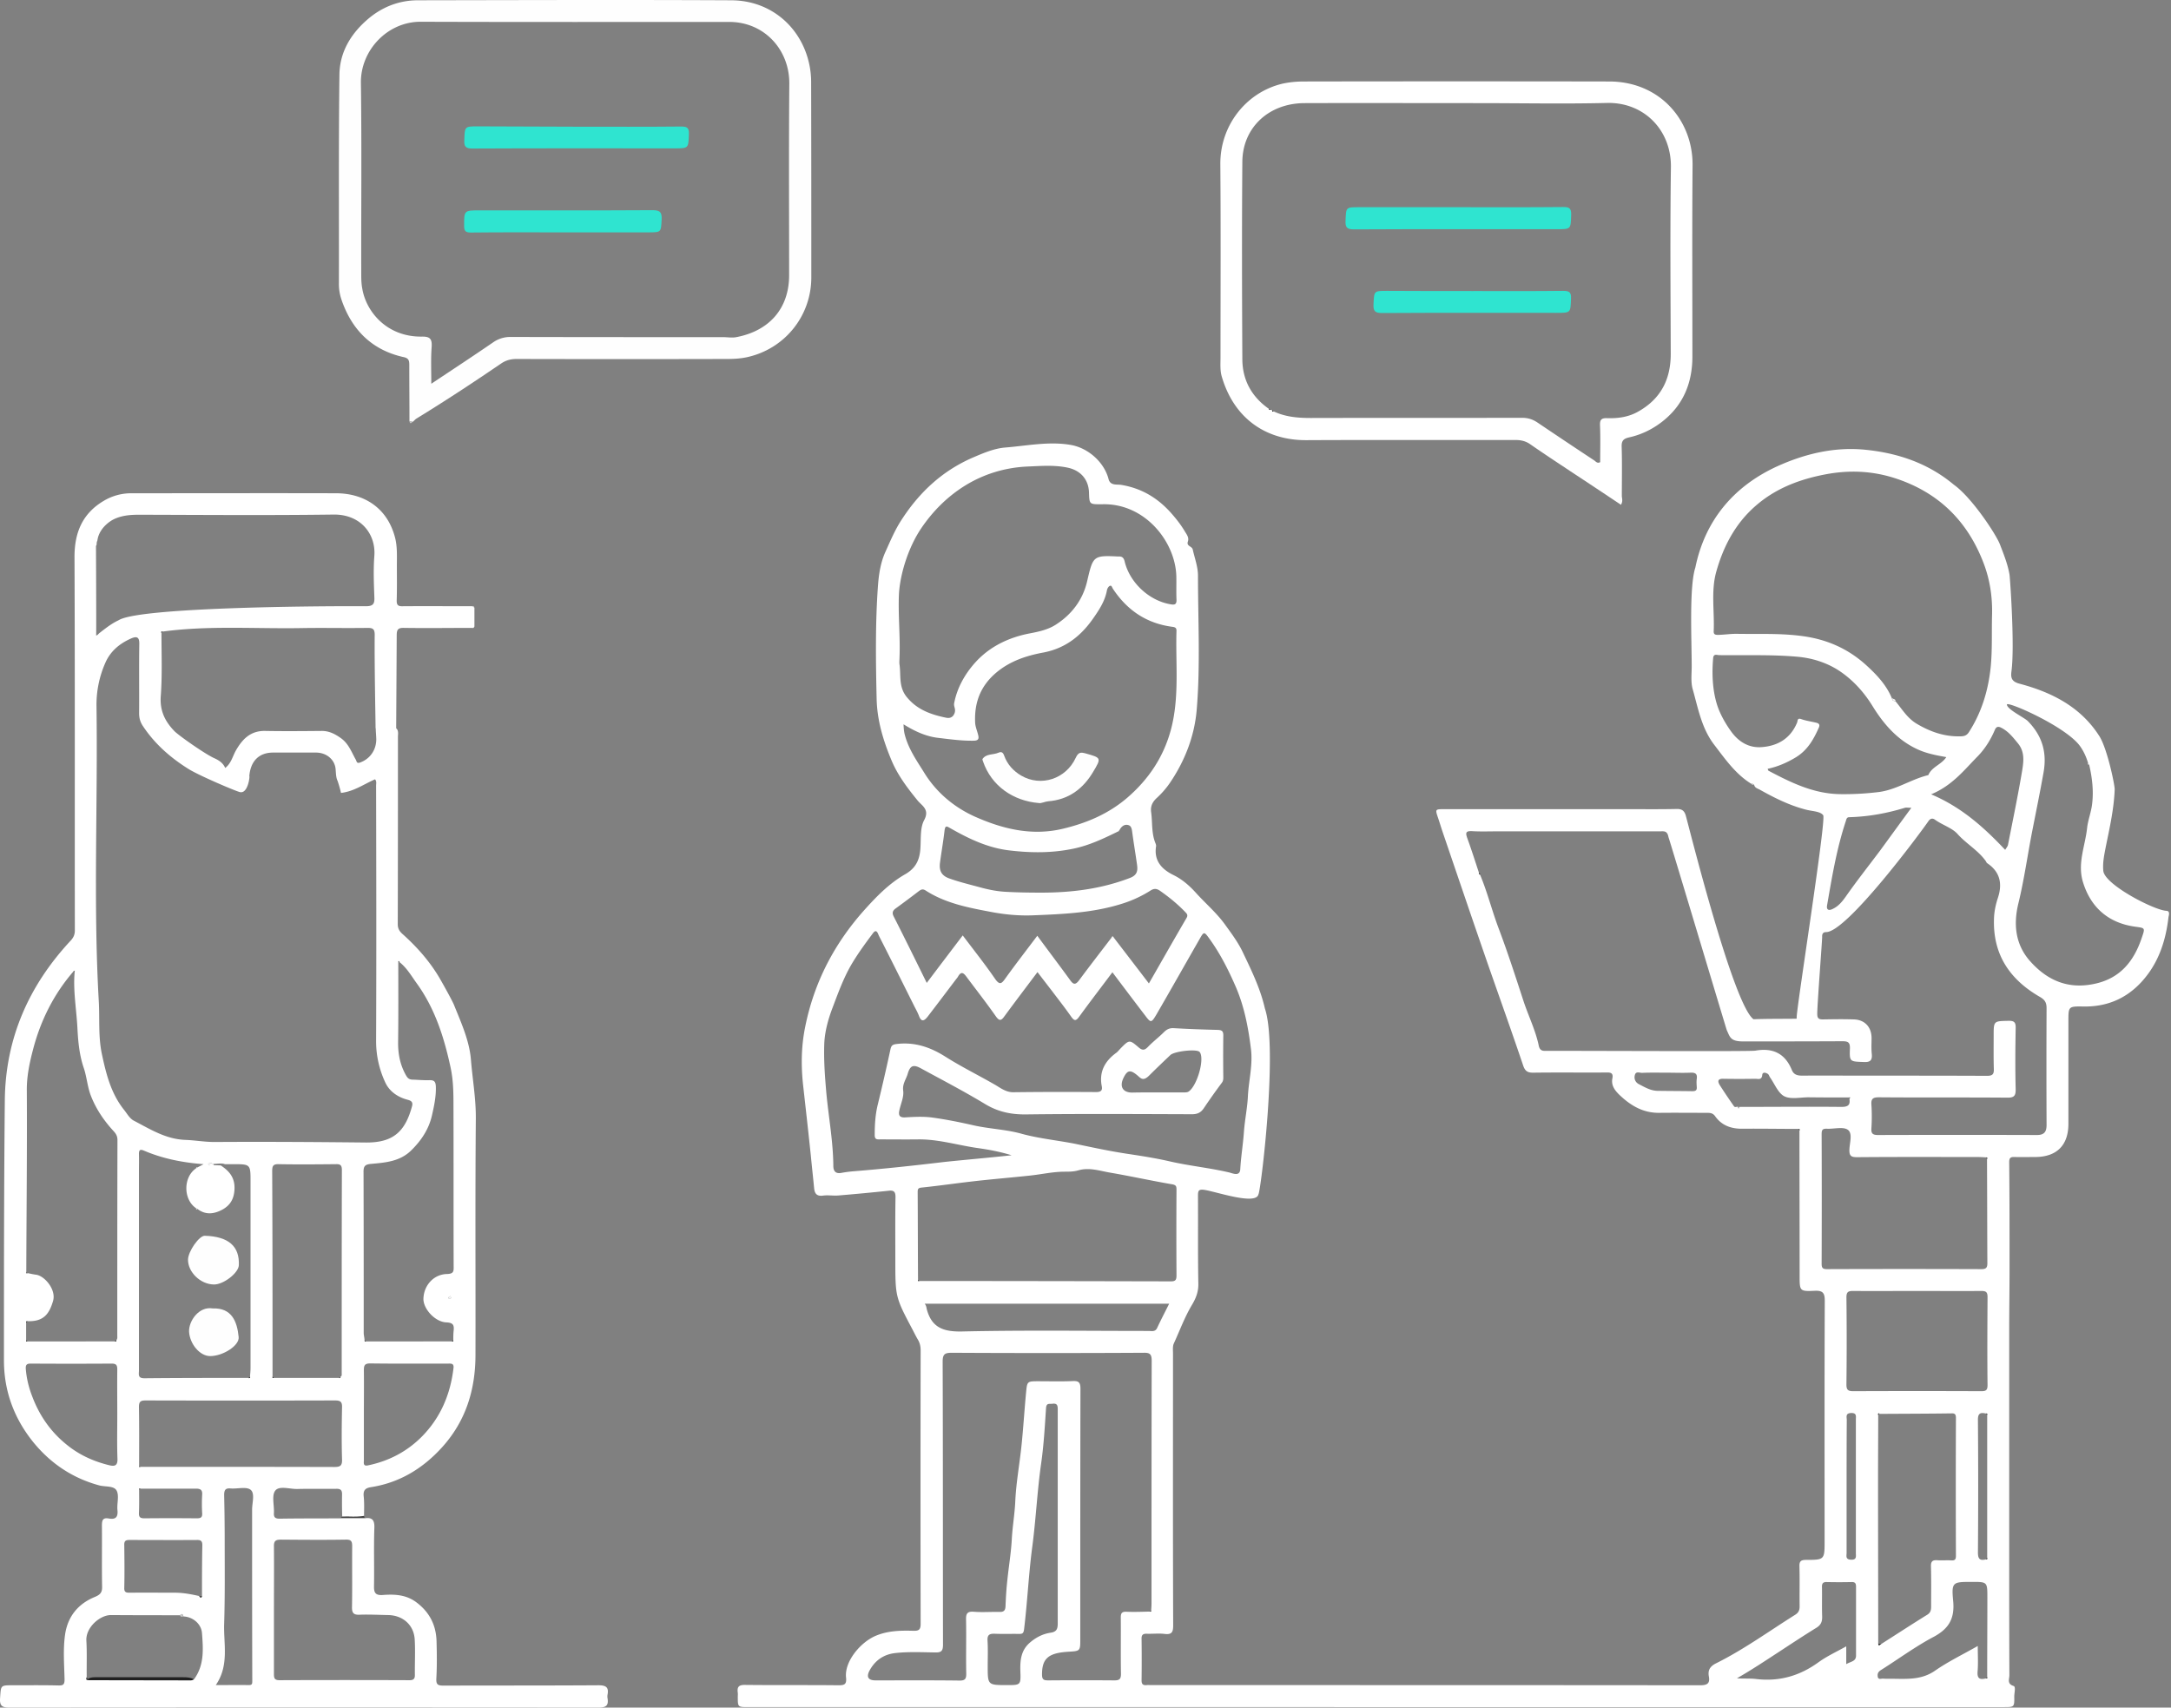 <svg width="314" height="247" fill="none" xmlns="http://www.w3.org/2000/svg"><rect width="100%" height="100%" fill="#808080" stroke="none"/><path d="M290.926 97.087c-.101.833-.076 1.465 1.111 1.793 4.698 1.238 8.917 3.36 11.619 7.628 1.137 1.819 2.223 7.073 2.198 7.679-.101 2.779-.707 5.456-1.263 8.184-.227 1.187-.505 2.4-.379 3.612.227 1.996 7.325 5.658 9.093 5.76.607.025.379.631.329.934-.404 3.511-1.491 6.744-3.941 9.397-2.273 2.45-5.102 3.586-8.436 3.511-2.097-.026-2.097 0-2.097 2.147v14.827c0 3.081-1.667 4.774-4.774 4.799-.985 0-1.995.025-2.98 0-.556-.025-.809.076-.809.733.051 5.127.051 10.255.051 15.408 0 2.955-.051 5.885-.051 8.84v31.499c0 6.163 0 12.326.026 18.49 0 .53-.379 1.237.606 1.54.353.101.101.985.101 1.516.025 1.541 0 1.541-1.491 1.541H108.225c-1.515 0-1.515 0-1.515-1.491 0-.202.025-.378 0-.581-.126-.858.151-1.161 1.086-1.136 4.471.05 8.967 0 13.438.05.833 0 1.238-.075 1.137-1.086-.278-2.324 2.071-5.127 4.268-6.062 1.794-.758 3.638-.783 5.482-.733.783.026 1.035-.176 1.035-1.01-.025-13.185-.025-26.371 0-39.531 0-.555-.101-1.061-.379-1.54-.277-.455-.505-.935-.757-1.415-2.526-4.774-2.526-4.774-2.526-10.255 0-2.981-.026-5.987.025-8.967 0-.783-.227-1.011-.96-.935-2.4.253-4.799.48-7.224.682-.758.076-1.541-.076-2.299.025-.909.127-1.212-.303-1.288-1.086-.151-1.591-.328-3.157-.48-4.749-.353-3.384-.732-6.744-1.111-10.128-.303-2.779-.278-5.558.278-8.336 1.288-6.517 4.218-12.15 8.638-17.075 1.743-1.945 3.587-3.814 5.835-5.103 1.642-.934 2.147-2.222 2.223-3.94.076-1.314-.05-2.804.53-3.89.834-1.541-.303-2.071-.934-2.829-1.44-1.768-2.829-3.587-3.738-5.709-1.213-2.879-2.122-5.809-2.198-8.992-.126-5.506-.202-11.038.202-16.52.126-1.59.379-3.258 1.086-4.799.733-1.616 1.389-3.208 2.4-4.723 2.576-3.94 5.86-6.972 10.205-8.866 1.54-.657 3.106-1.339 4.748-1.465 3.132-.253 6.239-.91 9.397-.38 2.551.43 4.875 2.502 5.506 4.952.253.985 1.213.732 1.819.833 2.905.48 5.229 1.844 7.199 4.042.758.858 1.44 1.717 2.021 2.702.277.455.631.884.429 1.465-.227.682.581.632.707 1.137.278 1.263.758 2.5.758 3.789 0 6.441.354 12.882-.177 19.298-.303 3.839-1.692 7.452-3.89 10.685a12.844 12.844 0 01-1.894 2.172c-.657.606-.935 1.238-.808 2.097.202 1.49.025 3.031.631 4.47.051.127.101.304.076.43-.329 2.071.808 3.309 2.5 4.142 1.289.632 2.324 1.541 3.259 2.577 1.389 1.541 2.98 2.879 4.218 4.597.91 1.263 1.844 2.501 2.526 3.915 1.263 2.652 2.577 5.305 3.233 8.209 1.945 5.709-.606 26.598-.934 26.902-.354 1.566-5.835-.304-7.679-.632-1.036-.177-1.061.126-1.061.909.025 4.219-.025 8.437.051 12.655.025 1.162-.354 2.097-.91 3.031-1.061 1.769-1.768 3.714-2.627 5.583-.202.429-.126.985-.126 1.465 0 13.109-.025 26.194.025 39.303 0 .985-.177 1.389-1.238 1.263-.833-.101-1.692 0-2.525-.025-.581-.025-.834.126-.809.758.026 1.995.026 3.991 0 5.986 0 .581.228.733.758.682.177-.025.379 0 .581 0 26.472 0 52.943 0 79.44.025 1.061 0 1.465-.278 1.263-1.313-.151-.909.202-1.44 1.061-1.869 4.016-1.996 7.654-4.648 11.443-7.022.48-.304.631-.657.631-1.213-.025-1.92.025-3.839-.025-5.734-.025-.707.126-.985.934-.985 2.703 0 2.703-.025 2.703-2.753 0-11.569-.025-23.138.025-34.706 0-1.162-.277-1.516-1.465-1.465-2.172.101-2.172.025-2.172-2.173 0-7.022-.025-14.019-.025-21.041.05-.176-.025-.227-.177-.202-2.677 0-5.355-.05-8.032-.025-1.642.025-3.031-.455-3.991-1.819-.329-.454-.708-.48-1.188-.48-2.298 0-4.597-.025-6.895 0-2.4.026-4.219-1.111-5.835-2.677-.632-.631-1.137-1.339-.935-2.324.152-.783-.278-.859-.909-.833-3.511.025-7.047-.026-10.558.025-.809 0-1.162-.227-1.44-1.036-1.667-4.951-3.436-9.876-5.153-14.802-2.198-6.34-4.345-12.68-6.517-19.045-.227-.682-.429-1.364-.657-2.021-.404-1.212-.404-1.212.96-1.212h26.649c2.298 0 4.597.025 6.895-.026.783-.025 1.162.253 1.364 1.036.657 2.4 6.871 27.28 9.776 29.377 2.02-.076 4.041-.051 6.062-.076.151.025.227-.051.177-.202.025-1.642 4.294-28.594 3.839-29.225-.404-.581-1.616-.581-2.475-.809-2.375-.606-4.547-1.692-6.669-2.879-.303-.177-.732-.253-.833-.682-.101-.177-.278-.202-.455-.202-2.273-1.415-3.764-3.587-5.355-5.658-1.819-2.4-2.298-5.229-3.081-7.982-.304-1.036-.152-2.198-.152-3.31 0-3.914-.379-11.543.53-14.321 1.39-6.795 5.532-11.746 11.822-14.625 4.066-1.844 8.335-2.855 12.806-2.4 4.698.48 9.043 1.945 12.756 5.052 2.602 1.844 6.138 7.224 6.669 8.639.555 1.44 1.136 2.88 1.389 4.395.101.884.758 10.33.278 13.943zm-3.688 107.377c-.834-.202-1.187-.025-1.162.985.05 6.365.05 12.731 0 19.121 0 .985.328 1.187 1.162.985.151.026.227-.025.177-.202v-20.687c.05-.177-.026-.227-.177-.202zm-35.616-44.355c4.901 0 9.801-.051 14.701 0 .985 0 1.314-.278 1.162-1.188.051-.05.076-.126.126-.176h-.176c-1.945 0-3.89 0-5.861-.026-1.187 0-2.551.329-3.511-.151-.909-.48-1.389-1.794-2.071-2.753-.101-.152-.151-.379-.303-.48-.278-.177-.758-.329-.808.151-.076.783-.607.556-1.011.556-1.541.025-3.056.025-4.597 0-.758-.025-.909.278-.556.884a81.707 81.707 0 002.072 3.082c.126.202.353.075.53.075.051.076.076.177.126.253a1.39 1.39 0 00.177-.227zm35.793 82.471c0-3.839.025-7.653.025-11.493 0-2.273 0-2.273-2.248-2.273-2.753 0-2.956.025-2.703 2.703.253 2.526-.556 4.041-2.829 5.254-2.627 1.389-5.052 3.182-7.578 4.774-.379.227-.555.479-.505.909.051.581.505.328.783.353.581.051 1.137 0 1.718.026 2.02.025 3.965.101 5.809-1.187 1.895-1.314 3.991-2.324 6.164-3.562 0 1.364.075 2.551-.026 3.713-.075 1.01.329 1.187 1.162.985.202.025.278-.025.228-.202zM161.699 120.275c-2.071 1.01-4.117 1.995-6.416 2.475-3.106.657-6.188.632-9.346.253-3.132-.379-5.885-1.718-8.537-3.233-.48-.278-.682-.379-.783.328-.177 1.566-.455 3.107-.657 4.648-.151 1.086.126 1.869 1.288 2.298 1.465.531 2.956.884 4.446 1.289 1.187.328 2.4.58 3.637.656 1.743.101 3.511.127 5.279.127 4.37 0 8.664-.531 12.807-2.122 1.061-.404 1.162-1.036 1.036-1.92-.203-1.465-.455-2.955-.657-4.42-.076-.48-.076-1.061-.48-1.263-.581-.253-1.086.076-1.389.656a.98.98 0 00-.228.228zm109.954 84.391c0 3.132-.025 6.264-.025 9.396 0 7.907.025 15.813.025 23.719.025.076.076.151.101.252.101-.075.227-.151.328-.227 2.223-1.414 4.421-2.854 6.669-4.243.53-.329.555-.758.555-1.263 0-1.92.026-3.815-.025-5.734-.025-.707.227-.935.909-.884.682.05 1.39-.026 2.072.025.505.025.631-.177.631-.657a2654.69 2654.69 0 010-19.955c0-.48-.126-.682-.631-.656-3.486.05-6.947.05-10.432.075-.177-.101-.228-.025-.177.152zm-110.914-69.008h.379c1.667 2.172 3.335 4.344 5.052 6.592 1.844-3.208 3.612-6.34 5.431-9.447.227-.378.126-.581-.152-.858-1.111-1.162-2.349-2.173-3.688-3.107-.479-.329-.858-.329-1.313-.051a17.245 17.245 0 01-3.966 1.869c-4.269 1.39-8.689 1.566-13.109 1.743-1.945.076-3.915-.101-5.835-.454-3.334-.632-6.719-1.238-9.649-3.133-.43-.277-.682-.151-1.011.101a166.088 166.088 0 01-3.384 2.526c-.354.278-.505.581-.253 1.087 1.617 3.182 3.183 6.365 4.799 9.649 1.769-2.35 3.461-4.572 5.204-6.871 1.616 2.147 3.208 4.143 4.647 6.239.682.985.96.783 1.541-.05 1.491-2.072 3.057-4.092 4.597-6.138 1.617 2.197 3.208 4.294 4.749 6.415.48.682.783.708 1.314 0 1.515-2.046 3.081-4.066 4.647-6.112zm141.275-25.26c-.252-.858-.606-1.667-1.136-2.424-1.945-2.804-10.382-6.517-10.609-6.088-.051.682 2.45 1.869 3.006 2.4 2.071 2.096 2.804 4.496 2.298 7.401-.505 2.854-1.086 5.683-1.641 8.512-.682 3.486-1.162 6.997-1.996 10.432-.758 3.082-.455 6.012 1.718 8.437 2.399 2.677 5.329 4.016 9.068 3.283 3.839-.732 5.885-3.233 7.047-6.693.505-1.465.505-1.415-.96-1.617-3.688-.505-6.416-2.627-7.578-6.567-.757-2.653.354-5.128.632-7.679.126-1.187.606-2.349.732-3.536.228-1.895 0-3.789-.429-5.633l-.152-.228zm-14.776 57.011c-.43-.026-.834-.051-1.263-.051-5.785 0-11.569-.025-17.353.025-.809 0-1.162-.126-1.137-1.061.025-1.01.505-2.374-.227-2.904-.682-.48-1.996-.101-3.031-.152-.632-.025-.758.177-.758.783.025 6.239.025 12.478 0 18.717 0 .556.101.809.732.809 7.477-.026 14.929-.026 22.405 0 .682 0 .834-.253.834-.859-.025-5.027-.025-10.028-.051-15.055.076-.177.026-.252-.151-.252zm-154.461 17.706c-.025.152.026.228.177.177 12.125 0 24.274.025 36.399.051.682 0 .808-.228.808-.859-.025-4.143-.025-8.26 0-12.402 0-.48-.05-.682-.657-.783-2.955-.506-5.91-1.162-8.866-1.668-1.515-.252-3.056-.808-4.647-.353-.682.202-1.339.202-2.021.202-1.667 0-3.309.379-4.951.556-2.804.303-5.633.53-8.436.858-2.425.278-4.85.632-7.3.884-.581.051-.556.329-.556.733.025 4.168.025 8.386.05 12.604zm33.722 47.816c.025-.354.05-.682.05-1.036 0-11.695 0-23.364.025-35.059 0-.96-.252-1.188-1.187-1.162-9.245.05-18.464.05-27.709 0-1.011 0-1.339.177-1.339 1.288.05 13.64.025 27.28.05 40.92 0 .909-.227 1.162-1.136 1.137-1.945-.026-3.915-.127-5.86.101-1.592.202-2.779 1.035-3.562 2.399-.581 1.011-.303 1.541.808 1.541 4.017 0 8.058-.025 12.074.025.91.026 1.061-.278 1.036-1.086-.051-2.576.025-5.127-.025-7.704-.026-.859.151-1.238 1.111-1.162 1.213.101 2.45 0 3.688.025.631.026.884-.176.909-.833.051-1.288.127-2.602.278-3.89.202-1.945.531-3.89.632-5.835.101-1.844.429-3.663.505-5.532.126-2.627.606-5.228.884-7.855.278-2.627.429-5.254.682-7.881.151-1.541.177-1.541 1.793-1.541 1.642 0 3.309.05 4.951-.025.935-.051 1.112.278 1.112 1.136-.026 12.074-.026 24.123-.026 36.197 0 1.718 0 1.718-1.743 1.819-2.879.176-3.789.985-3.789 3.283 0 .758.253.859.91.859 3.182-.025 6.365-.025 9.548 0 .732 0 .96-.177.96-.935-.051-2.728 0-5.43-.026-8.158 0-.632.152-.859.834-.834 1.137.051 2.299 0 3.435-.025.076.05.127-.025.127-.177zm107.654-131.5c.986 1.188 1.743 2.501 3.158 3.309 1.945 1.137 3.94 1.819 6.188 1.768.506 0 .91-.075 1.238-.555 1.869-2.88 2.829-6.062 3.183-9.447.252-2.551.126-5.128.202-7.679.05-2.475-.303-4.875-1.162-7.199-2.299-6.163-6.492-10.356-12.781-12.427-3.309-1.087-6.643-1.238-10.053-.607-3.789.708-7.3 2.021-10.23 4.598-2.93 2.55-4.673 5.91-5.684 9.573-.758 2.753-.227 5.683-.353 8.537-.026.506.277.53.656.53.96-.024 1.895-.176 2.829-.15 3.133.05 6.239-.102 9.372.328 3.561.48 6.618 1.844 9.244 4.243 1.491 1.364 2.905 2.855 3.688 4.8.026.252.228.353.505.378zM264.1 134.824c-.429 0-.581.278-.555.682.025.303-.733 10.079-.708 11.165 0 .606.202.783.783.783 1.491-.025 2.981-.051 4.471 0 1.566.025 2.577 1.061 2.602 2.652 0 .758-.051 1.541.025 2.299.101.934-.177 1.263-1.162 1.212-1.995-.076-2.071-.025-1.995-1.97.025-.91-.303-1.036-1.112-1.036-4.799.025-9.573.025-14.372.025-1.844 0-1.869-.682-2.324-1.616-.227-.682-8.285-27.583-8.437-27.937-.176-.96-.656-.833-1.263-.833h-23.44c-1.238 0-2.45.05-3.688-.026-.935-.05-.985.228-.707 1.011.606 1.667 1.136 3.334 1.692 5.026-.076.177.051.202.152.253 1.086 2.576 1.743 5.304 2.753 7.931 1.263 3.36 2.374 6.795 3.486 10.205.707 2.198 1.768 4.294 2.248 6.567.177.91.732.783 1.339.783 8.815 0 29.3.101 29.982-.025 2.551-.454 4.32.404 5.305 2.829.278.657.808.783 1.49.783 3.006-.025 6.012 0 9.018 0 5.91 0 11.796 0 17.706.026.758 0 1.011-.203.985-.96-.05-1.617-.025-3.208-.025-4.825 0-2.172 0-2.122 2.147-2.172.91-.025 1.061.303 1.036 1.111-.051 2.905-.076 5.835 0 8.74.025 1.01-.227 1.288-1.263 1.263-6.163-.051-12.327 0-18.49-.051-.808 0-1.187.152-1.111 1.061a26.264 26.264 0 010 3.436c-.051.732.177.959.96.959 7.653-.025 15.332-.025 22.986 0 1.086 0 1.389-.505 1.389-1.465-.025-5.632-.025-11.265 0-16.898 0-.859-.303-1.238-1.011-1.642-4.319-2.501-6.769-6.113-6.592-11.266.025-1.06.252-2.096.581-3.081.656-2.046.278-3.713-1.541-4.951-.152-.101-.152-.227-.253-.354-1.111-1.54-2.803-2.475-4.066-3.89-.758-.858-2.173-1.288-3.234-2.046-.379-.277-.682-.202-.959.177-.986 1.465-11.847 16.141-14.828 16.065zm-117.784 32.281c-1.641-.505-3.233-.808-4.849-1.035-2.88-.404-5.684-1.288-8.614-1.263-1.844.025-3.688 0-5.506 0-.43 0-.834.076-.834-.606 0-1.44.076-2.855.404-4.269a291.453 291.453 0 001.869-8.134c.127-.581.304-.707.859-.783 2.602-.328 4.875.43 7.073 1.819 2.349 1.49 4.875 2.728 7.275 4.117.757.455 1.566 1.061 2.601 1.036 3.991-.051 7.957-.051 11.948-.025.682 0 .934-.228.808-.859-.404-2.071.455-3.612 2.071-4.799.253-.177.43-.43.657-.657 1.238-1.263 1.288-1.288 2.602-.152.581.505.909.404 1.389-.101.707-.732 1.541-1.364 2.273-2.096.405-.404.809-.607 1.39-.581 2.121.126 4.269.202 6.39.252.581.026.809.152.809.783a237.598 237.598 0 000 6.088c0 .303-.026.556-.253.833a93.943 93.943 0 00-2.576 3.638c-.43.631-.935.859-1.693.859-8.007-.026-16.014-.076-24.021.025-2.173.025-4.067-.379-5.936-1.516-3.006-1.818-6.113-3.435-9.22-5.127-1.137-.632-1.591-.43-1.945.757-.227.809-.783 1.44-.657 2.451.127.909-.353 1.894-.555 2.854-.152.707.025 1.061.858 1.01 1.289-.076 2.627-.151 3.916.025 2.02.278 4.016.682 6.011 1.137 2.274.505 4.623.581 6.82 1.187 2.552.708 5.204.96 7.78 1.465 2.425.506 4.875 1.036 7.325 1.415 2.173.328 4.345.657 6.517 1.162 2.779.631 5.633.909 8.437 1.566.48.101 1.566.657 1.642-.43.101-1.818.404-3.612.53-5.405.126-1.768.505-3.511.581-5.254.126-2.273.733-4.496.43-6.82-.379-3.031-.935-5.986-2.147-8.841-1.061-2.45-2.249-4.824-3.815-6.996-.808-1.137-.833-1.112-1.49.05-2.071 3.612-4.117 7.249-6.214 10.862-.732 1.237-.808 1.237-1.642.126-1.566-2.046-3.106-4.092-4.723-6.239-1.642 2.197-3.258 4.294-4.799 6.416-.505.707-.733.606-1.187-.026-.885-1.263-1.819-2.45-2.754-3.688a650.234 650.234 0 01-2.096-2.727c-1.642 2.197-3.208 4.243-4.724 6.314-.505.708-.758.859-1.338.026-1.364-1.945-2.83-3.815-4.244-5.709-.429-.581-.758-.707-1.162-.025-.101.202-.278.379-.404.555-1.339 1.769-2.652 3.511-3.991 5.254-.48.607-.909.91-1.288-.101-.177-.48-.455-.96-.682-1.414-1.693-3.385-3.36-6.744-5.077-10.104-.152-.278-.329-1.137-.859-.455-1.137 1.516-2.248 3.032-3.208 4.673-1.112 1.945-1.869 4.042-2.652 6.113-.657 1.718-1.162 3.562-1.213 5.355-.076 2.324.101 4.673.303 6.997.329 3.511.985 7.022 1.011 10.558 0 .708.303 1.162 1.136 1.011a19.11 19.11 0 011.667-.228c4.446-.353 8.866-.833 13.312-1.364 3.183-.328 6.391-.606 9.674-.96zM130.1 95.091c0 .354-.051.708 0 1.036.227 1.566-.152 3.183 1.01 4.648 1.491 1.869 3.511 2.576 5.684 3.031.252.05.985.202 1.288-.708.177-.606-.177-.909-.076-1.389.429-2.248 1.566-4.218 3.006-5.835 2.096-2.349 4.9-3.688 7.982-4.268 1.313-.253 2.576-.53 3.688-1.238 2.374-1.516 3.965-3.663 4.572-6.365.833-3.562.858-3.688 4.42-3.511h.227c.455 0 .657.277.758.707.733 3.081 3.562 5.708 6.669 6.213.555.101.858.026.833-.656-.05-1.137 0-2.299-.025-3.436-.152-5-4.572-10.583-10.761-10.381h-.126c-1.692 0-1.692 0-1.743-1.718-.076-1.92-1.263-3.208-3.132-3.587-1.945-.404-3.865-.227-5.81-.151-3.233.151-6.289 1.086-9.017 2.778-2.551 1.592-4.648 3.688-6.365 6.24-1.668 2.5-2.931 6.137-3.158 9.295-.151 3.107.202 6.188.076 9.295zm.581 9.675c.025.53.05.934.151 1.389.531 2.172 1.794 3.915 2.931 5.759 1.768 2.804 4.294 4.875 7.198 6.189 4.017 1.793 8.26 2.854 12.782 1.768 3.485-.834 6.618-2.173 9.346-4.522 3.056-2.652 5.203-5.86 6.264-9.8 1.263-4.724.657-9.548.808-14.322 0-.404-.202-.505-.556-.556-3.738-.48-6.567-2.374-8.638-5.507-.127-.176-.177-.53-.43-.429-.202.076-.379.379-.429.606-.278 1.592-1.137 2.88-2.021 4.143-1.768 2.526-4.016 4.294-7.173 4.9-2.451.455-4.8 1.213-6.82 2.905-2.299 1.945-3.183 4.344-3.057 7.224.025.581.278 1.162.43 1.768.176.657-.026.859-.708.859-1.743.025-3.485-.227-5.203-.429-1.743-.228-3.334-.986-4.875-1.945zm150.823 4.748c-1.415-.252-2.753-.505-4.016-1.061-2.956-1.313-4.976-3.612-6.618-6.264-1.314-2.147-3.006-3.99-5.077-5.304-1.743-1.086-3.764-1.718-5.886-1.895-3.738-.328-7.476-.176-11.24-.227-.328 0-.808-.253-.884.404-.202 2.248-.101 4.597.53 6.669.404 1.338 1.213 2.803 2.122 4.041 1.061 1.44 2.501 2.299 4.269 2.198 2.399-.152 4.269-1.238 5.229-3.587.075-.177 0-.682.555-.48.708.252 1.465.353 2.198.53.429.101.555.303.379.708-.758 1.717-1.642 3.283-3.36 4.319-1.263.758-2.601 1.339-4.041 1.642.05.151.076.252.126.278 3.258 1.717 6.517 3.334 10.356 3.384 1.87.026 3.713-.075 5.583-.303 2.576-.328 4.723-1.869 7.173-2.45.505-1.212 1.869-1.49 2.602-2.602zm-4.244 77.218c-3.056 0-6.112.025-9.194 0-.682 0-1.01.076-1.01.909.05 4.219.05 8.412 0 12.63 0 .758.227.96.985.96 6.163-.026 12.326-.026 18.49 0 .656 0 .934-.101.934-.859-.05-4.244-.025-8.487 0-12.756 0-.733-.227-.884-.909-.884-3.107.025-6.214 0-9.296 0zm-124.275 32.786v-15.61c0-.581-.051-.96-.783-.859-.43.051-.859-.151-.91.632-.176 2.677-.328 5.355-.707 8.007-.581 4.067-.758 8.184-1.313 12.276-.505 3.89-.682 7.83-1.162 11.746-.076.505-.202.631-.682.631-1.187-.025-2.375.025-3.562-.025-.783-.025-1.086.177-1.035 1.01.075 1.213.025 2.45.025 3.663 0 2.753 0 2.753 2.804 2.753 1.945 0 1.995 0 1.919-1.995-.05-1.541.076-2.981 1.314-4.092.884-.783 1.894-1.314 3.056-1.491.884-.126 1.036-.555 1.036-1.364v-15.282zm16.115-30.942h-35.363c.228.252.253.556.303.783.708 2.677 2.4 3.284 5.077 3.233 8.993-.202 18.01-.076 27.003-.076.454 0 .985.177 1.263-.48.53-1.136 1.111-2.248 1.717-3.46zm110.206-73.681c4.421 1.869 7.654 4.799 10.71 8.032.202-.328.354-.505.404-.707.708-3.612 1.465-7.224 2.072-10.862.202-1.288.353-2.652-.632-3.839-.707-.859-1.364-1.718-2.399-2.248-.48-.253-.758-.152-.96.353-.606 1.415-1.415 2.703-2.476 3.789-1.945 1.971-3.662 4.219-6.719 5.482zM267.03 240.711c.682-.404 1.415-.379 1.415-1.238v-9.977c0-.48-.152-.682-.657-.657a84.548 84.548 0 01-3.561 0c-.556-.025-.733.202-.708.733.026 1.414-.025 2.829.026 4.243.025.783-.202 1.263-.884 1.667-1.718 1.061-3.41 2.173-5.103 3.284-2.096 1.364-4.168 2.753-6.34 3.991.935.076 1.869 0 2.753.101 3.335.404 6.29-.429 9.018-2.4 1.212-.884 2.602-1.515 4.041-2.323v2.576zm9.422-123.871c-.48 0-.732-.051-.934 0-2.627.808-5.305 1.288-8.033 1.364-.429 0-.429.328-.53.606-1.314 3.965-1.996 8.083-2.703 12.175-.101.656.278.732.732.53.859-.379 1.415-1.035 1.971-1.819 1.591-2.273 3.309-4.445 4.976-6.668 1.439-1.97 2.904-3.991 4.521-6.188zm-109.246 41.172h3.789c.303 0 .656.025.884-.101 1.162-.707 2.273-4.294 1.743-5.557-.051-.101-.101-.202-.202-.253-.607-.378-3.587-.025-4.143.506-1.036.985-2.071 1.97-3.082 2.98-.909.884-1.212.354-1.768-.101-.96-.783-1.389-.682-1.919.404-.632 1.263-.127 2.147 1.237 2.147 1.187-.025 2.324-.025 3.461-.025zm99.875 56.935v9.649c0 .454-.202.985.657 1.01.833.025.682-.505.682-.96v-19.298c0-.48.151-.985-.682-.96-.859.025-.632.581-.632 1.011-.025 3.207-.025 6.365-.025 9.548zm-26.118-59.789c-1.137 0-2.299-.025-3.435.025-.354.025-.885-.278-1.061.278-.177.581.075 1.111.581 1.364.833.429 1.667.935 2.652.96 1.692.025 3.359.025 5.052.05.48 0 .707-.101.656-.631-.025-.379-.05-.758 0-1.137.101-.707-.151-.934-.884-.909-1.187.05-2.374 0-3.561 0zM57.302 105.346c.38.303.253.884.253 1.238 0 9.043 0 18.06-.025 27.103 0 .606.227.985.631 1.364 2.097 1.869 3.94 3.94 5.38 6.365.329.556 1.87 3.309 2.122 3.941 1.036 2.576 2.223 5.153 2.45 7.931.228 2.829.733 5.633.707 8.538-.1 11.367-.025 22.733-.05 34.125 0 5.052-1.39 9.599-4.85 13.413-2.753 3.031-6.087 5.077-10.18 5.734-.883.126-1.237.429-1.136 1.364.101.934.05 1.919.05 2.854-1.06.202-2.121.05-3.157.101a68.624 68.624 0 01-.025-3.208c.025-.657-.202-.884-.859-.859-1.87.025-3.738-.025-5.607.025-1.087.026-2.602-.505-3.183.228-.556.682-.152 2.122-.202 3.208-.05.631.151.859.808.859 2.93-.051 5.886-.026 8.84-.051h3.461c1.112-.177 1.465.253 1.415 1.415-.101 2.803 0 5.582-.05 8.386-.026.985.227 1.364 1.288 1.288 1.717-.126 3.384-.051 4.875 1.086 1.869 1.415 2.803 3.258 2.88 5.557.05 1.793.075 3.612-.026 5.406-.05.884.177 1.06 1.036 1.06 7.476-.025 14.953 0 22.404-.05 1.162 0 1.516.328 1.314 1.389a1.379 1.379 0 000 .455c.177 1.086-.177 1.389-1.339 1.389-28.366-.025-56.707-.025-85.073 0-1.111 0-1.54-.202-1.44-1.414.127-1.794.026-1.819 1.794-1.819 2.172 0 4.37-.025 6.542.025.732.025 1.01-.05.985-.934-.05-2.147-.227-4.295.076-6.416.379-2.627 1.894-4.471 4.32-5.456.782-.329 1.06-.657 1.035-1.491-.05-2.955 0-5.91-.025-8.84 0-.758.126-1.162.985-1.011.985.177 1.364-.177 1.262-1.212-.1-.935.278-2.097-.126-2.829-.404-.733-1.667-.505-2.551-.758-3.789-1.036-6.896-3.107-9.371-6.087-2.854-3.461-4.37-7.477-4.37-11.973 0-12.529 0-25.058.126-37.586.076-8.942 3.436-16.595 9.498-23.112.43-.455.631-.884.631-1.516-.025-17.959.026-35.944-.05-53.903-.026-3.612 1.136-6.416 4.294-8.26a7.71 7.71 0 013.966-1.06c9.85 0 19.702-.026 29.553 0 4.117 0 7.426 2.146 8.538 6.365.353 1.313.277 2.702.277 4.041 0 1.692.026 3.385-.025 5.052-.025.732.202.91.91.884 3.359-.025 6.744 0 10.103 0 .076.076.152.126.227.202v2.753c-.075.05-.151.127-.202.177-3.334 0-6.643.05-9.977 0-.884-.025-1.06.253-1.06 1.086l-.077 13.438h-2.98c0-.909-.177-9.371-.127-13.514 0-.808-.227-1.01-1.01-1.01-3.132.05-6.29-.025-9.422.025-6.744.127-13.513-.404-20.232.506-.152-.026-.228.025-.177.176 0 3.057.126 6.138-.101 9.169-.152 2.097.606 3.638 1.97 5.052.581.606 4.345 3.259 5.709 3.89.682.303 1.313.682 1.642 1.44.858-.657 1.06-1.642 1.515-2.475.96-1.693 2.147-2.93 4.294-2.88 2.728.051 5.43.025 8.159 0 1.06 0 1.894.429 2.753 1.036 1.137.808 1.54 2.02 2.172 3.132.127.227.102.581.607.404 1.414-.505 2.324-1.768 2.349-3.309 0-.455-.076-1.187-.076-1.642.96-.05 1.819-.227 2.955 0zM13.907 91.933c.076-.025.152-.075.202-.1l.227-.228c.91-.707 1.794-1.414 2.83-1.894 2.879-1.844 28.138-2.072 35.716-2.021 1.111 0 1.313-.354 1.263-1.339-.076-1.995-.152-3.99 0-5.961.227-3.157-1.996-6.012-5.91-5.961-9.372.126-18.768.05-28.14.025-1.389 0-2.753.126-3.965.834l-.228.151c-.96.682-1.667 1.617-1.818 2.753-.202.455 0 .455-.202.784.025 4.117.05 12.907.025 12.957zm17.025 76.612c.328 0 .656.025.985.025 1.288.834 2.096 1.819 1.995 3.511-.075 1.364-.631 2.248-1.692 2.854-1.187.657-2.45.859-3.637-.05-.076-.051-.152-.076-.228-.126-1.869-1.263-1.869-4.497 0-5.76l.227-.151c.278-.152.556-.278.86-.455-3.006-.227-5.86-.783-8.589-1.945-.53-.227-.758-.177-.758.455.026.884 0 1.768 0 2.652v28.695c0 .53-.202 1.111.784 1.111 5-.05 10.027-.05 15.029-.05.151.025.278.025.252-.177.026-.43.076-.834.076-1.263v-26.952c0-2.526 0-2.526-2.576-2.526h-1.137c-.53-.202-1.06-.025-1.591-.05-.253.075-.556-.379-.834.076.253.202.556.126.834.126zM12.72 243.009c4.976 0 9.952.025 14.928.025.151 0 .278-.101.43-.151 1.49-2.046 1.313-4.37 1.136-6.669-.101-1.338-1.339-2.349-2.677-2.399-.076-.228-.152-.531-.48-.177-3.335 0-6.644 0-9.978-.025-1.616-.026-3.688 1.793-3.587 3.688.101 1.742.026 3.511.05 5.279-.05.202-.176.404.178.429zm7.603-27.684c-.177-.076-.253-.025-.202.177 0 1.111.025 2.223-.026 3.334-.025.606.177.783.784.783a382.82 382.82 0 017.577 0c.581 0 .834-.126.783-.758-.05-.884-.05-1.768 0-2.627.05-.707-.202-.909-.91-.909h-8.006zm8.891 15.534c0-2.45 0-4.9.05-7.35 0-.53-.151-.758-.707-.758-3.283.025-6.592 0-9.876 0-.505 0-.733.152-.707.733.025 2.071.05 4.142 0 6.188-.026.682.303.707.833.707 2.173-.025 4.37 0 6.542 0 1.188 0 2.324.228 3.46.48.127.127.279.455.405 0zm-9.093-18.868c-.05.202 0 .252.202.177 9.346 0 18.692 0 28.038.025.833 0 1.136-.177 1.11-1.061-.075-2.526-.05-5.052 0-7.578.026-.833-.277-.985-1.035-.985-9.118.025-18.237.025-27.355 0-.733 0-.986.152-.986.935.05 2.803.026 5.658.026 8.487zm19.298-12.857c-.025.151.025.227.177.177h9.421c.152.05.202-.051.228-.177.227-.101.176-.303.176-.48 0-9.801 0-19.601.026-29.427 0-.682-.228-.859-.86-.834-2.752.026-5.506.051-8.284 0-.808-.025-.935.278-.935 1.011.05 9.901.05 19.828.05 29.73zm13.311-5.279c0 .151.05.227.203.176H65.36c.152.051.227-.025.202-.176 0-.455 0-.91.05-1.364.076-.783-.025-1.162-1.035-1.213-1.667-.05-3.385-1.995-3.334-3.435.05-1.895 1.465-3.511 3.384-3.562.935-.025 1.01-.328.986-1.086-.026-7.78 0-15.56-.026-23.339 0-1.844-.025-3.663-.43-5.507-.934-4.319-2.247-8.462-4.874-12.099-.783-1.086-1.44-2.248-2.5-3.082l-.152-.151c0 .05 0 .101-.026.177 0 3.839.026 7.653-.025 11.493-.025 1.717.278 3.308 1.112 4.799.252.454.454.682 1.06.682.758.025 1.541.101 2.299.076.733-.026.96.176.985.934.05 1.415-.252 2.804-.556 4.143-.454 2.02-1.566 3.688-3.081 5.153-1.592 1.515-3.638 1.692-5.633 1.869-.935.075-1.212.278-1.187 1.237.025 7.78.025 15.56.025 23.315.025.278.101.606.126.96zm-48.952-2.526v2.526c-.025.151.025.227.177.176H16.61c.177.051.227-.05.227-.202.177-.202.126-.429.126-.656 0-9.422 0-18.844.025-28.266 0-.555-.201-.909-.555-1.288-1.415-1.541-2.551-3.208-3.31-5.178-.48-1.263-.58-2.677-.984-3.89-.657-1.894-.834-3.839-.935-5.708-.126-2.754-.657-5.507-.404-8.285 0-.051.025-.101.025-.177-.05.025-.1.075-.176.101-2.855 3.283-4.775 7.123-5.86 11.291-.506 1.919-.935 3.915-.91 5.986.05 8.715-.05 17.454-.076 26.169-.05.177 0 .278.202.227.404.076.809.177 1.213.227 1.212.152 2.955 2.147 2.45 3.815-.556 1.894-1.39 2.98-3.663 2.904-.202 0-.252.051-.227.228zm30.892-76.763c-.758-.202-5.91-2.4-7.4-3.334-2.628-1.642-4.901-3.638-6.619-6.24-.379-.58-.53-1.136-.53-1.818.025-3.334-.026-6.669.025-10.003.025-1.036-.354-1.187-1.213-.808-1.641.732-2.955 1.819-3.687 3.486a15.008 15.008 0 00-1.289 6.289c.202 14.221-.48 28.442.329 42.663.151 2.602-.101 5.203.48 7.805.606 2.829 1.313 5.582 3.157 7.906.455.556.808 1.263 1.44 1.592 2.374 1.237 4.622 2.677 7.451 2.778 1.39.051 2.779.303 4.193.303 7.326-.05 14.625 0 21.95.076 3.916.025 5.633-1.591 6.619-5.178.151-.53.075-.834-.632-1.01-1.364-.354-2.576-1.162-3.183-2.425a14.053 14.053 0 01-1.364-6.113c.051-12.301.026-24.603 0-36.904 0-.278.102-.606-.151-.909-1.617.707-3.082 1.768-4.926 1.97a16.219 16.219 0 00-.505-1.768c-.227-.455-.227-1.162-.278-1.718-.151-1.414-1.389-2.349-2.829-2.349h-6.213c-2.021 0-3.259 1.213-3.436 3.41.101-.025-.202 2.627-1.389 2.299zm4.95 118.238v9.296c0 .555.026.934.784.934 6.29-.025 12.554-.025 18.843 0 .556 0 .758-.202.758-.732-.025-1.718.076-3.461-.025-5.178-.127-2.072-1.693-3.461-3.814-3.511-1.39-.026-2.754-.101-4.143-.051-.96.051-1.137-.328-1.111-1.187.05-2.905 0-5.81.025-8.74 0-.758-.202-.96-.96-.934-3.107.05-6.214.025-9.295 0-.758 0-1.086.126-1.061.985.025 3.081 0 6.113 0 9.118zm-22.657-28.138c0-2.173-.025-4.37 0-6.543 0-.606-.1-.884-.808-.884a880.56 880.56 0 01-11.72 0c-.53 0-.733.152-.708.708.101 1.389.43 2.753.935 4.041 1.036 2.753 2.652 5.102 4.976 6.972 1.819 1.49 3.89 2.425 6.163 2.98.809.202 1.238.051 1.187-.985-.075-2.071-.025-4.193-.025-6.289zm35.666-.127v6.643c0 .379-.151.935.581.783 3.031-.631 5.658-1.995 7.83-4.193 2.678-2.728 4.093-6.062 4.547-9.851.101-.757-.353-.682-.808-.682-3.738 0-7.502.026-11.24-.025-.809 0-.91.303-.91.985.026 2.147 0 4.244 0 6.34zm-21.42 39.203c1.743 0 3.259-.026 4.774 0 .48 0 .506-.177.506-.607-.026-8.259-.026-16.519-.026-24.779 0-.985.43-2.324-.202-2.854-.606-.505-1.894-.127-2.88-.202-.782-.076-.96.227-.96.96.051 2.172.077 4.369.077 6.542 0 4.016.05 8.032-.076 12.048-.101 2.956.758 6.037-1.212 8.892zm33.949-56.278c-.126.101-.253.126-.278.202-.05.152.05.202.177.177.076 0 .177-.051.177-.101 0-.076-.05-.152-.076-.278z" fill="#fff"/><path d="M59.222 60.94c0-2.728-.025-5.43-.025-8.159 0-.656-.102-.985-.86-1.136-4.622-1.036-7.527-4.017-8.992-8.437a7.008 7.008 0 01-.328-2.096c.025-10.104-.05-20.233.076-30.337.05-3.334 1.743-6.037 4.294-8.159C55.407.95 57.807.04 60.459.04c15.106-.025 30.185-.076 45.29 0 5.684.025 9.927 3.764 11.19 8.79.253.985.379 2.021.379 3.031.025 9.422.025 18.844.025 28.265 0 5.633-3.915 10.433-9.447 11.57-.884.176-1.793.227-2.702.227-10.154.025-20.309.025-30.463 0-.834 0-1.54.176-2.248.656-4.041 2.754-8.108 5.431-12.276 7.982-.177.127-.328.303-.505.455-.177-.025-.329-.05-.48-.076zm3.157-5.43c3.107-2.072 6.037-3.992 8.942-5.987a4.298 4.298 0 012.551-.783c10.23.025 20.46.025 30.69.025.657 0 1.314.126 1.945 0 4.648-.884 7.628-4.041 7.628-8.967 0-9.245-.05-18.464.026-27.71.025-4.9-3.612-8.916-8.689-8.916-14.878 0-29.73.025-44.608-.025-4.825-.025-8.74 4.142-8.664 8.866.126 9.27.025 18.54.05 27.81 0 .657.026 1.314.152 1.945.556 3.31 3.536 6.972 8.588 6.921 1.238-.025 1.515.354 1.44 1.516-.127 1.692-.05 3.385-.05 5.304z" fill="#FEFEFE"/><path d="M234.446 73.014c-2.425-1.617-4.85-3.233-7.275-4.825-1.97-1.313-3.94-2.601-5.86-3.94-.657-.455-1.339-.606-2.147-.606-10.079.025-20.157-.025-30.235.025-5.911.025-10.483-3.208-12.226-9.22-.253-.858-.177-1.818-.177-2.753 0-9.295.051-18.616-.025-27.911-.051-5.633 3.713-10.357 8.841-11.645 1.061-.252 2.172-.353 3.258-.353 14.701-.026 29.427-.026 44.128 0 7.401 0 12.125 5.683 12.074 12.099-.076 9.22-.025 18.464-.025 27.684 0 3.612-1.187 6.744-3.966 9.093-1.49 1.263-3.233 2.172-5.178 2.602-.758.177-1.111.43-1.086 1.313.076 2.4.025 4.825.025 7.25.051.353.152.732-.126 1.187zm-50.443-13.665c0 .126.025.252.202.151 1.692.809 3.511.96 5.38.96 10.18-.025 20.385 0 30.564-.025.859 0 1.541.227 2.223.682a929.962 929.962 0 008.209 5.481c.227.152.429.48.859.253 0-1.768.05-3.562-.025-5.355-.026-.783.202-1.036 1.01-1.01 1.591.05 3.132-.152 4.572-.986 3.233-1.844 4.648-4.647 4.648-8.31-.026-8.992-.101-18.01.025-27.002.076-5.355-3.89-9.422-9.245-9.296-6.214.152-12.402.026-18.616.026-8.386 0-16.772-.026-25.158 0-5.153.025-8.917 3.536-8.967 8.462-.076 9.548-.051 19.07 0 28.618.025 2.98 1.338 5.38 3.814 7.123.05.101.076.253.227.127.126.05.202.076.278.1z" fill="#fff"/><path d="M52.73 219.542h-3.46c.076-.05.152-.126.227-.176 1.061-.051 2.122.101 3.158-.101.025.101.05.202.075.277z" fill="#404040"/><path d="M253.213 113.378c.177 0 .354.025.455.202-.151-.076-.303-.126-.455-.202z" fill="#F6F6F6"/><path d="M59.222 60.94l.455.076c-.177.177-.38.38-.455-.076z" fill="#C7C7C7"/><path d="M68.34 90.823a1.45 1.45 0 00.203-.177c.051.151-.05.202-.202.177z" fill="#F6F6F6"/><path d="M68.568 87.867c-.076-.076-.151-.126-.227-.202.177-.025.252.025.227.202z" fill="#C7C7C7"/><path d="M260.109 163.316c.152-.026.228.025.178.202a1.405 1.405 0 00-.178-.202z" fill="#404040"/><path d="M273.673 100.977c.127.176.506.101.48.429-.278 0-.48-.101-.48-.429z" fill="#F6F6F6"/><path d="M271.652 237.756c.152 0 .303 0 .43.025-.101.076-.228.152-.329.227-.025-.075-.075-.176-.101-.252z" fill="#2E2E2E"/><path d="M251.344 160.107h.253c-.051.076-.076.152-.127.254-.025-.102-.076-.178-.126-.254z" fill="#C7C7C7"/><path d="M287.237 242.783c.051-.076.127-.127.178-.203.05.177-.026.228-.178.203zm-154.46-57.669l.177.178c-.152.05-.228-.026-.177-.178z" fill="#404040"/><path d="M160.739 135.657c.126-.328.252-.252.379 0h-.379zm141.426-25.031c-.126-.026-.252-.051-.176-.228.075.076.126.152.176.228zm-140.288 9.421c.025.152-.051.228-.203.203a.784.784 0 00.203-.203z" fill="#F6F6F6"/><path d="M271.829 204.438c-.051.076-.127.152-.177.227-.051-.176 0-.252.177-.227z" fill="#2E2E2E"/><path d="M287.415 204.666c-.051-.076-.127-.127-.178-.203.152-.025.228.025.178.203zm-.001-37.03c-.051-.075-.126-.151-.177-.227.177 0 .227.076.177.227z" fill="#404040"/><path d="M275.744 123.228c.076-.05.152-.126.227-.176z" fill="#F6F6F6"/><path d="M287.237 225.53c.051-.076.127-.127.178-.203.05.178-.026.254-.178.203zm-120.941 7.578c.076-.051.127-.127.203-.177 0 .152-.051.228-.203.177z" fill="#404040"/><path d="M267.485 158.921c-.076-.051-.102-.102-.051-.178h.177a.779.779 0 00-.126.178z" fill="#777"/><path d="M213.961 126.261c.05.076.101.177.152.253-.127-.051-.228-.076-.152-.253z" fill="#212121"/><path d="M12.72 242.833c.404-.253.884-.228 1.338-.228h12.453c.53 0 1.061.025 1.541.303-.152.051-.278.152-.43.152-4.976 0-9.952-.025-14.928-.025.026-.076.026-.152.026-.202z" fill="#202020"/><path d="M30.932 168.342a.278.278 0 000 .202c-.278 0-.581.076-.834-.126.278-.455.556.025.834-.076z" fill="#FEFEFE"/><path d="M65.158 187.463c.026.126.076.227.076.303 0 .051-.1.076-.177.101-.126 0-.227-.05-.177-.177.026-.101.127-.151.278-.227z" fill="#F6F6F6"/><path d="M26.511 233.814c-.202.051-.404.101-.48-.177.329-.353.404-.05.48.177z" fill="#C7C7C7"/><path d="M28.784 230.885c.152 0 .303-.026.43-.026-.127.455-.278.127-.43.026zM12.72 242.832v.202c-.33-.025-.228-.253-.178-.43.051.051.101.127.177.228z" fill="#404040"/><path d="M28.557 174.909c-.177.101-.177-.025-.227-.126.075.025.151.076.227.126z" fill="#FEFEFE"/><path d="M10.775 140.558l-.101.026-.051-.076c.05-.026.101-.076.177-.102-.025.051-.025.102-.025.152zm-6.997 43.394c.076.076.126.152.202.227-.202.051-.252-.05-.202-.227z" fill="#777"/><path d="M28.33 169.024c.05-.101.075-.253.227-.152l-.227.152z" fill="#FEFEFE"/><path d="M3.98 191.126l-.177.178c-.05-.152 0-.203.178-.178zm-.202 2.728l.178.178c-.152.025-.203-.025-.178-.178zm12.832.177c.076-.076.151-.126.227-.202 0 .177-.05.252-.227.202zm36.12-.177c.077.051.153.127.203.178-.152.051-.203-.025-.203-.178zm12.63.178c.076-.051.127-.127.203-.178.025.153-.05.229-.203.178z" fill="#2E2E2E"/><path d="M35.933 199.336c.076-.051.152-.127.253-.178.025.178-.101.203-.253.178z" fill="#212121"/><path d="M39.419 199.134l.177.177c-.152.051-.202 0-.177-.177zm9.623.201c.076-.051.152-.126.228-.177-.026.126-.076.202-.228.177z" fill="#202020"/><path d="M23.506 91.352l-.177.177c-.051-.152.025-.202.177-.177z" fill="#2E2E2E"/><path d="M20.12 211.99c.077.051.128.127.204.178-.178.076-.254 0-.203-.178zm.204 3.335c-.076.05-.127.126-.203.177-.05-.203.025-.253.203-.177z" fill="#777"/><path d="M57.783 139.143l-.076.026h-.076c0-.051 0-.102.025-.178a.65.65 0 00.127.152z" fill="#404040"/><path d="M184.002 59.349c.076.05.152.101.203.152-.152.101-.203 0-.203-.152zm-.479-.227c.076.05.151.101.227.126-.151.126-.177-.025-.227-.126z" fill="#212121"/><path d="M150.256 116.157c-3.713-.303-6.87-2.475-8.083-6.037-.025-.101-.101-.253-.076-.328.556-.809 1.541-.581 2.299-.91.404-.177.657-.101.834.404.454 1.263 1.313 2.223 2.475 2.905 2.854 1.667 6.466.48 7.881-2.576.379-.809.707-.834 1.44-.632 2.248.632 2.298.632 1.086 2.653-1.465 2.475-3.562 4.041-6.517 4.268-.505.051-1.011.329-1.339.253zm-119.324 69.64c-1.945-.026-3.764-1.794-3.738-3.612.025-1.188 1.616-3.461 2.425-3.436 3.435.101 5.051 1.516 4.925 4.269-.05 1.111-2.223 2.804-3.612 2.779zm-.177 3.461c2.728-.101 3.536 1.818 3.764 4.142.126 1.213-2.248 2.753-4.118 2.753-1.515 0-2.955-1.768-3.056-3.536-.05-1.566 1.44-3.688 3.41-3.359z" fill="#FEFEFE"/><path d="M83.522 18.328c4.976 0 9.952.025 14.928-.025.808 0 1.238.075 1.187 1.086-.076 2.071-.025 2.071-2.122 2.071-9.725 0-19.45-.025-29.174.025-.96 0-1.238-.252-1.187-1.212.075-1.996.025-1.996 2.02-1.996 4.774.026 9.574.026 14.348.05 0-.024 0-.024 0 0zM81.324 33.61c-4.395 0-8.815-.026-13.21.025-.733 0-.986-.177-.986-.935 0-2.273-.025-2.273 2.299-2.273 8.31 0 16.62.025 24.93-.026 1.037 0 1.39.228 1.34 1.314-.101 1.894-.026 1.894-1.97 1.894H81.323zm129.58-3.639c5.052 0 10.104.026 15.156-.025.859 0 1.212.127 1.187 1.112-.076 2.096 0 2.096-2.097 2.096-9.775 0-19.525-.025-29.3.025-1.036 0-1.289-.277-1.238-1.263.076-1.945.025-1.945 1.945-1.945h14.347zm2.172 12.125c4.319 0 8.664.026 12.983-.025.834 0 1.213.127 1.162 1.086-.076 2.097 0 2.097-2.122 2.097-8.386 0-16.772-.025-25.158.025-.96 0-1.339-.177-1.288-1.238.101-1.97.025-1.97 1.995-1.97 4.168.026 8.311.026 12.428.026z" fill="#2FE4D0"/></svg>